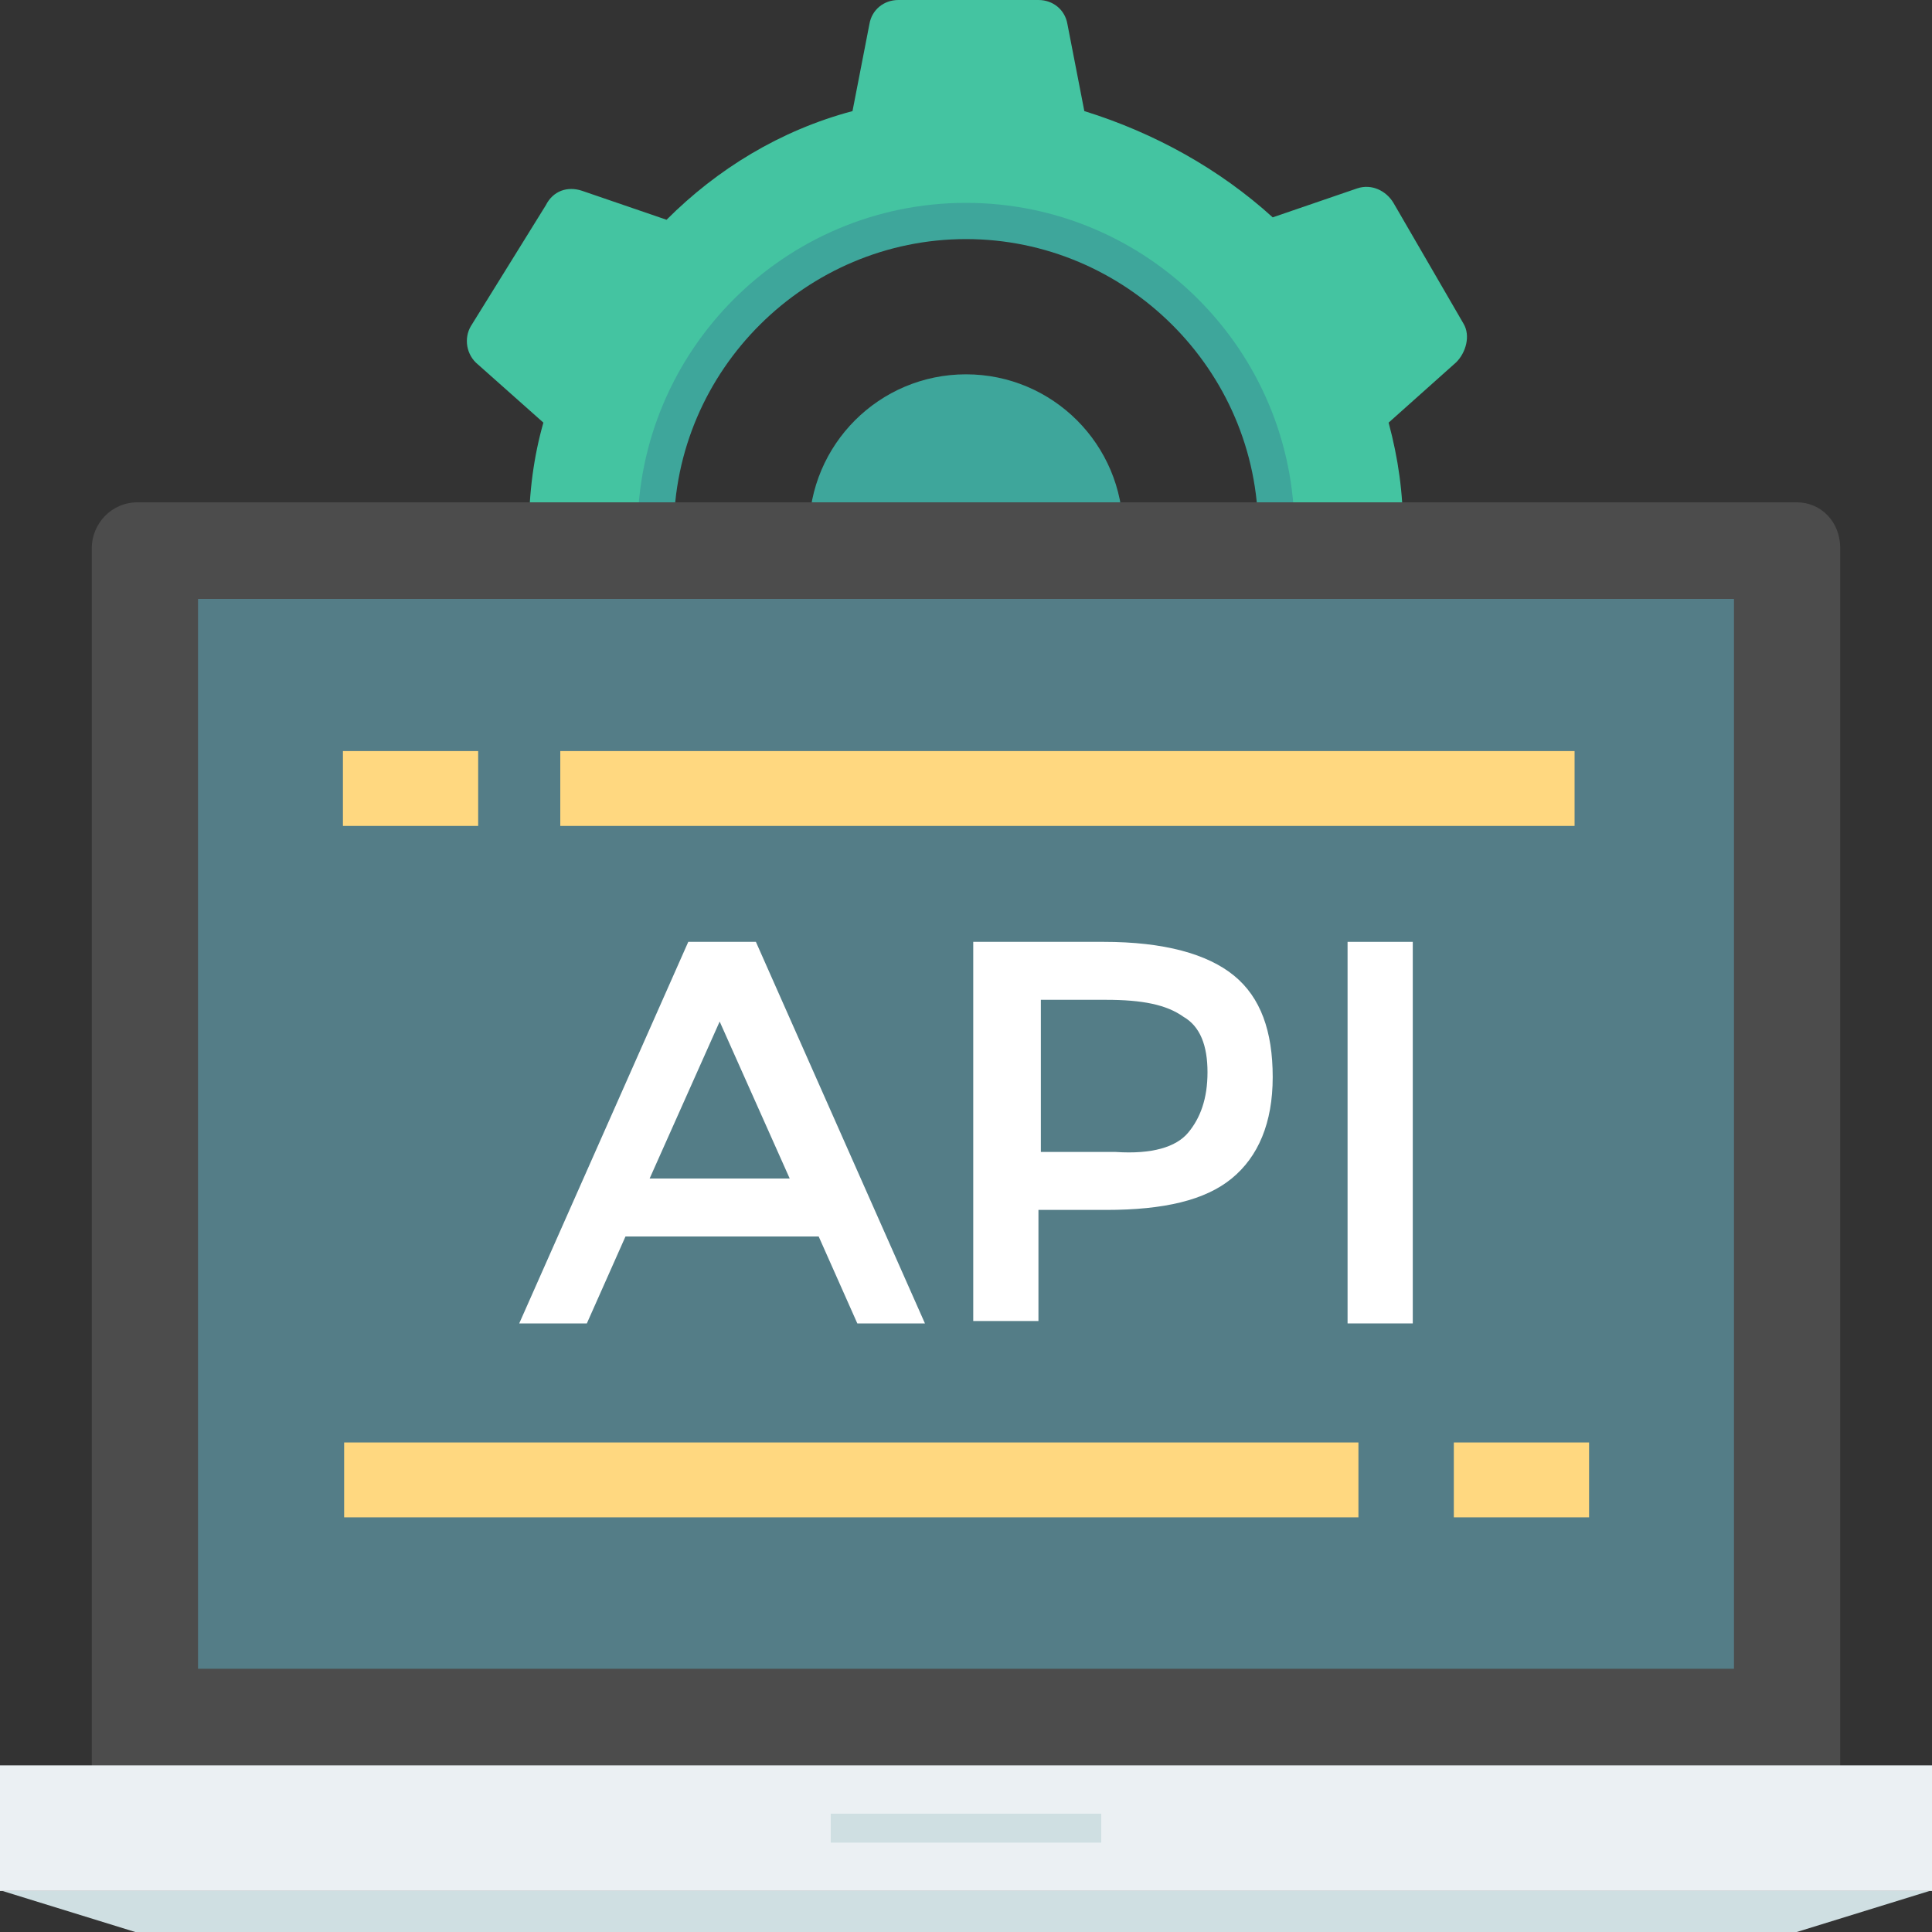 <?xml version="1.0" encoding="iso-8859-1"?>
<!-- Generator: Adobe Illustrator 19.0.0, SVG Export Plug-In . SVG Version: 6.00 Build 0)  -->
<svg version="1.1" id="Layer_1" xmlns="http://www.w3.org/2000/svg" xmlns:xlink="http://www.w3.org/1999/xlink" x="0px" y="0px"
	 viewBox="0 0 481.882 481.882" style="enable-background:new 0 0 481.882 481.882;" xml:space="preserve">
<rect x="0" y="0" width="481.882" height="481.882" fill="#333333" stroke="none"/>
<path style="fill:#44C4A1;" d="M346.353,159.624c2.409-8.433,3.614-17.468,3.614-27.106s-1.205-18.071-3.614-27.106l16.866-15.059
	c2.409-2.409,3.614-6.626,1.807-9.638l-17.468-30.118c-1.807-3.012-5.421-4.819-9.035-3.614l-21.082,7.228
	c-13.252-12.047-29.515-21.082-46.984-26.504L266.24,6.024C265.638,2.409,262.626,0,259.012,0h-34.936
	c-3.614,0-6.626,2.409-7.228,6.024l-4.216,21.685c-18.071,4.819-33.732,14.456-46.381,27.106l-21.082-7.228
	c-3.614-1.205-7.228,0-9.035,3.614l-18.673,30.118c-1.807,3.012-1.205,7.228,1.807,9.638l16.264,14.456
	c-2.409,8.433-3.614,17.468-3.614,27.106s1.205,18.071,3.614,27.106l-16.866,15.059c-2.409,2.409-3.614,6.626-1.807,9.638
	l17.468,30.118c1.807,3.012,5.421,4.819,9.035,3.614l21.082-7.228c12.649,12.649,28.913,21.685,46.381,27.106l4.216,21.685
	c0.602,3.614,3.614,6.024,7.228,6.024h34.936c3.614,0,6.626-2.409,7.228-6.024l4.216-21.685
	c18.071-4.819,33.732-14.456,46.381-27.106l21.082,7.228c3.614,1.205,7.228,0,9.035-3.614l17.468-30.118
	c1.807-3.012,1.205-7.228-1.807-9.638L346.353,159.624z M240.941,209.619c-42.165,0-77.101-34.334-77.101-77.101
	s34.334-77.101,77.101-77.101c42.165,0,77.101,34.334,77.101,77.101S283.106,209.619,240.941,209.619z"/>
<g>
	<path style="fill:#3EA69B;" d="M240.941,214.438c-45.176,0-81.92-36.744-81.92-81.92s36.744-81.92,81.92-81.92
		s81.92,36.744,81.92,81.92S286.118,214.438,240.941,214.438z M240.941,59.633c-39.755,0-72.885,32.527-72.885,72.885
		s32.527,72.885,72.885,72.885s72.885-32.527,72.885-72.885S280.696,59.633,240.941,59.633z"/>
	<circle style="fill:#3EA69B;" cx="240.941" cy="132.518" r="39.153"/>
</g>
<path style="fill:#4C4C4C;" d="M458.993,136.734v304.188H22.889V136.734c0-6.024,4.819-11.445,11.445-11.445h413.816
	C454.174,125.289,458.993,130.108,458.993,136.734z"/>
<rect y="440.32" style="fill:#EBF0F3;" width="481.882" height="31.322"/>
<g>
	<polygon style="fill:#CFDFE2;" points="481.28,471.642 0.602,471.642 33.732,481.882 448.151,481.882 	"/>
	<rect x="207.209" y="452.367" style="fill:#CFDFE2;" width="67.464" height="7.228"/>
</g>
<rect x="49.393" y="149.384" style="fill:#547D87;" width="383.096" height="266.842"/>
<g>
	<path style="fill:#FFFFFF;" d="M156.009,308.405l-9.638,21.685h-16.866l42.165-95.172h16.866l42.165,95.172h-16.866l-9.638-21.685
		H156.009z M196.969,293.948l-17.468-39.153l-17.468,39.153H196.969z"/>
	<path style="fill:#FFFFFF;" d="M307.802,243.351c6.626,5.421,9.638,13.854,9.638,25.299c0,11.445-3.614,19.878-10.24,25.299
		c-6.626,5.421-16.866,7.831-31.322,7.831h-16.866v27.708h-16.264v-94.569h32.527C290.334,234.918,301.176,237.929,307.802,243.351z
		 M296.358,282.504c3.012-3.614,4.819-8.433,4.819-15.059c0-6.626-1.807-11.445-6.024-13.854c-4.216-3.012-10.24-4.216-19.275-4.216
		h-16.264v37.948h18.673C287.322,287.925,293.346,286.118,296.358,282.504z"/>
	<path style="fill:#FFFFFF;" d="M336.715,234.918h15.661v95.172h-16.264v-95.172H336.715z"/>
</g>
<g>
	<rect x="85.534" y="187.332" style="fill:#FFD880;" width="33.732" height="18.673"/>
	<rect x="139.746" y="187.332" style="fill:#FFD880;" width="252.988" height="18.673"/>
	<rect x="362.616" y="359.785" style="fill:#FFD880;" width="33.732" height="18.673"/>
	<rect x="85.835" y="359.785" style="fill:#FFD880;" width="252.988" height="18.673"/>
</g>
<g>
</g>
<g>
</g>
<g>
</g>
<g>
</g>
<g>
</g>
<g>
</g>
<g>
</g>
<g>
</g>
<g>
</g>
<g>
</g>
<g>
</g>
<g>
</g>
<g>
</g>
<g>
</g>
<g>
</g>
</svg>
